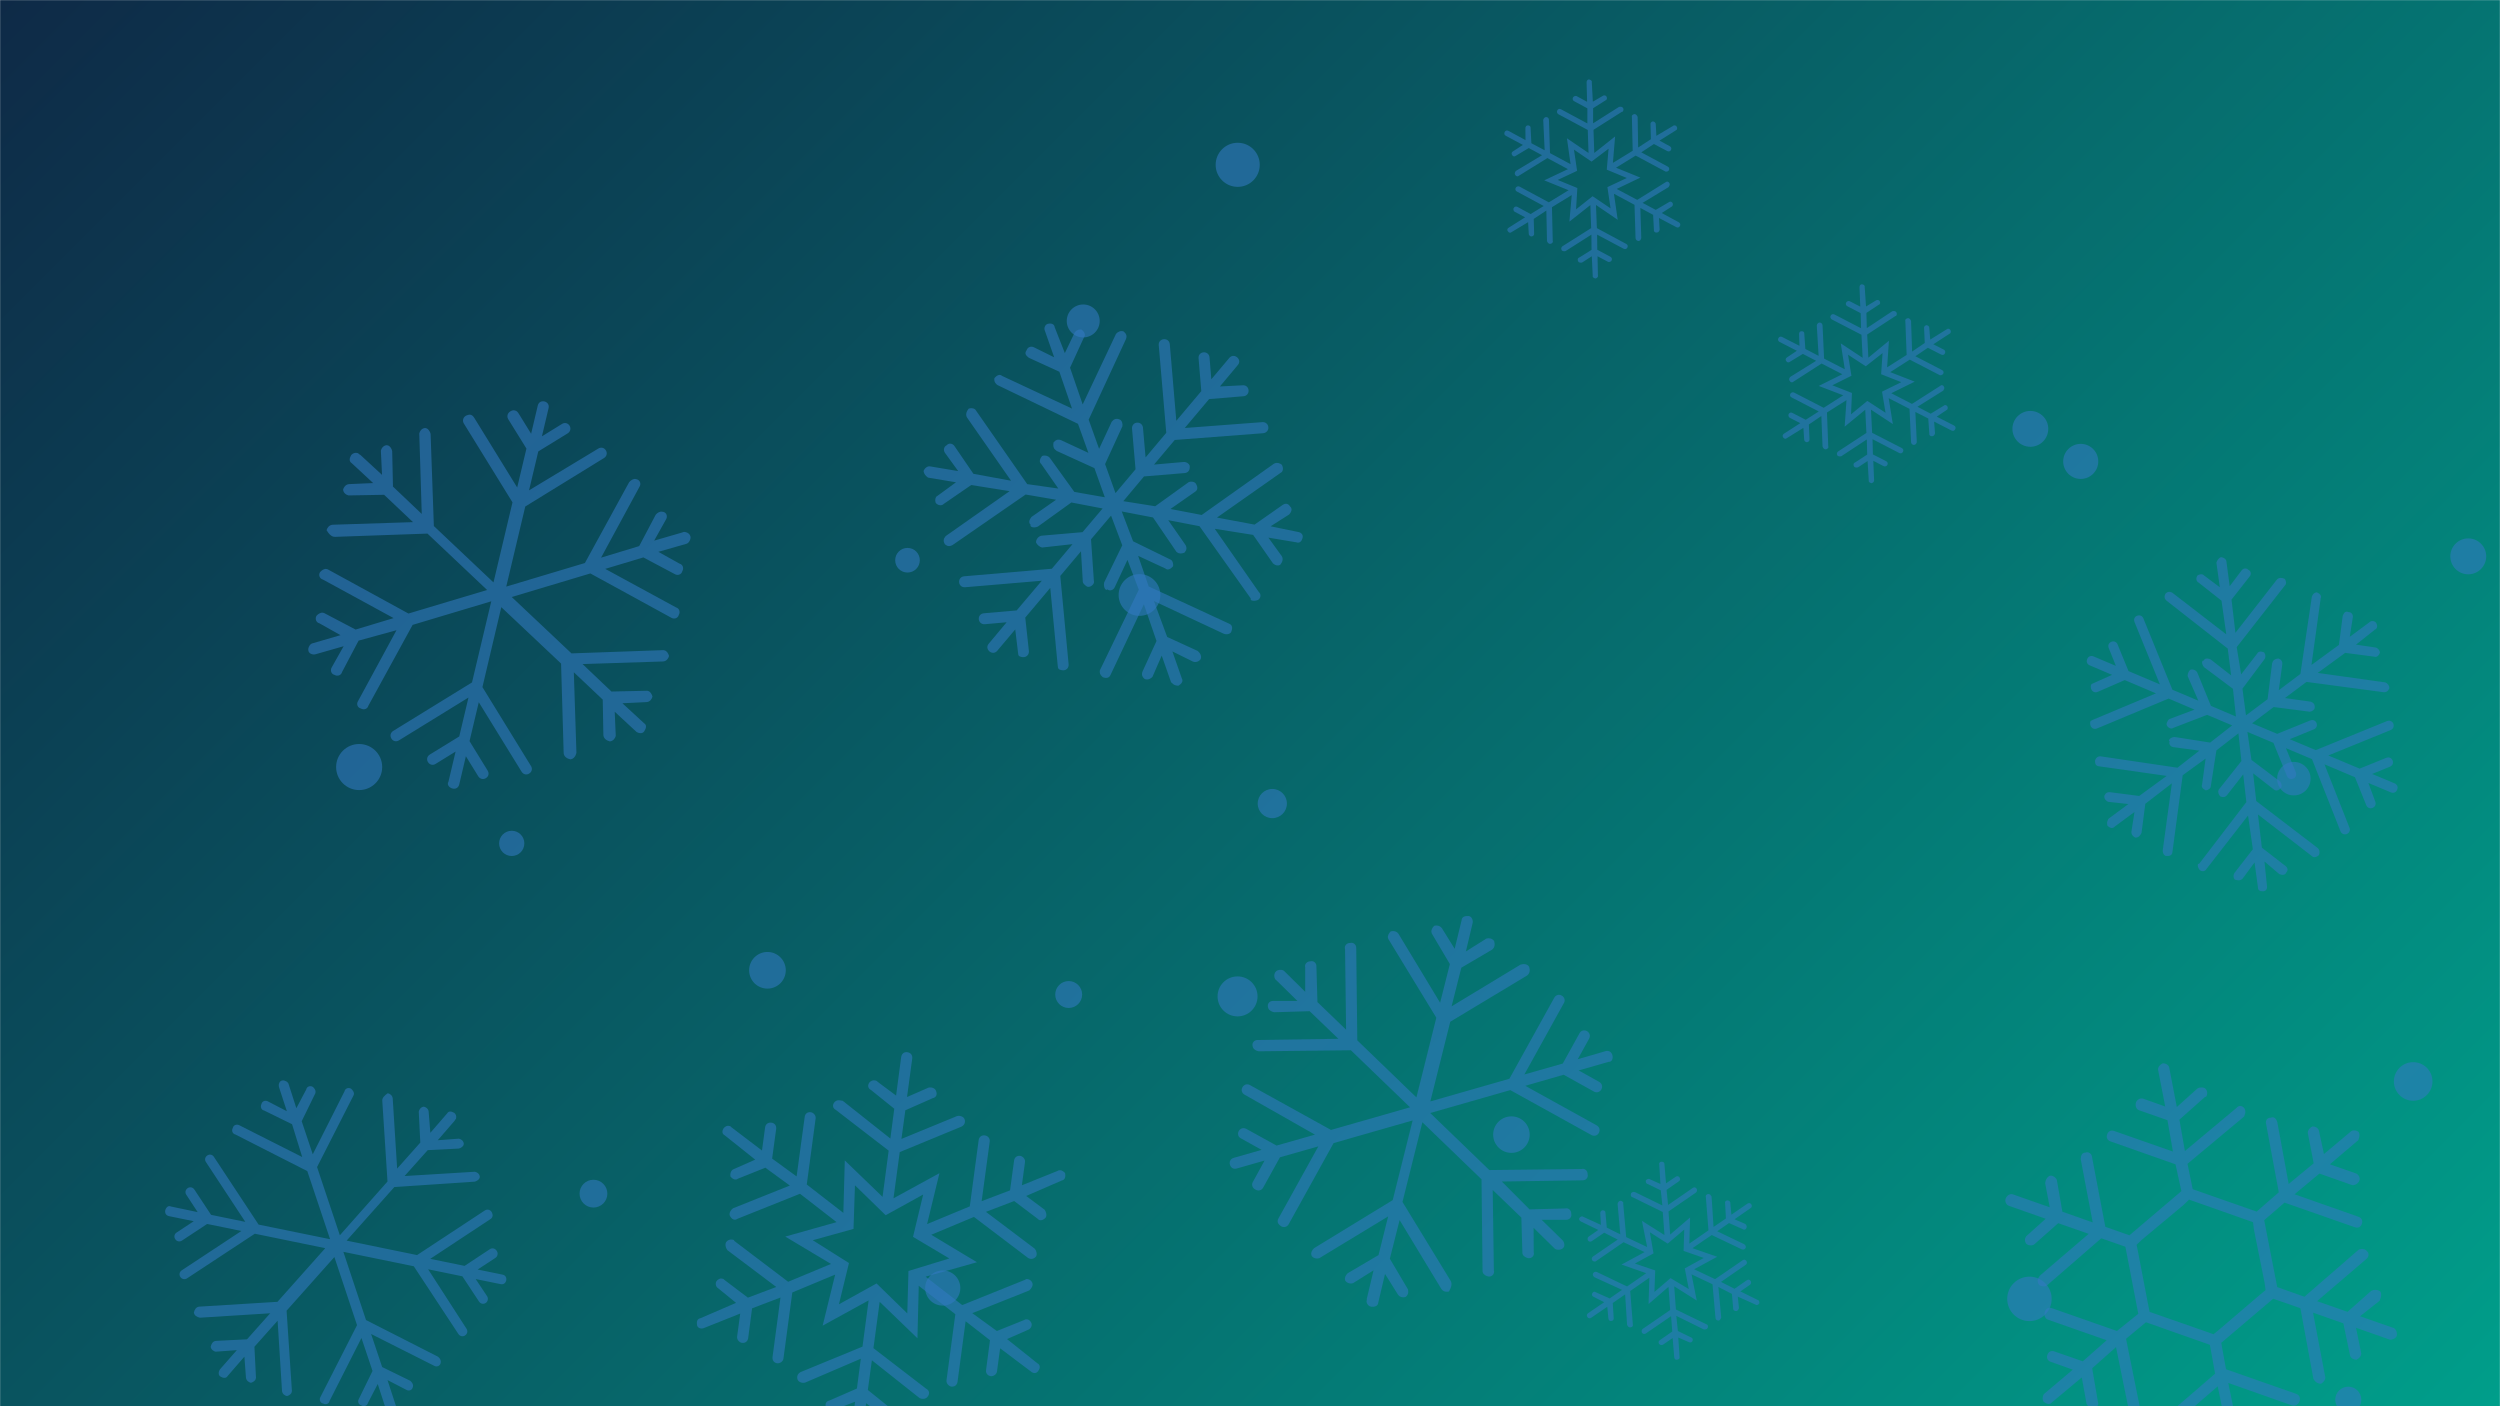 <svg xmlns="http://www.w3.org/2000/svg" version="1.1" xmlns:xlink="http://www.w3.org/1999/xlink" xmlns:svgjs="http://svgjs.com/svgjs" width="1920" height="1080" preserveAspectRatio="none" viewBox="0 0 1920 1080"><g mask="url(&quot;#SvgjsMask1242&quot;)" fill="none"><rect width="1920" height="1080" x="0" y="0" fill="url(#SvgjsLinearGradient1243)"></rect><circle r="14.07" cx="589.4" cy="745.18" filter="url(#SvgjsFilter1244)" fill="rgba(51, 121, 194, 0.58)"></circle><circle r="12.86" cx="1761.68" cy="598.01" filter="url(#SvgjsFilter1244)" fill="rgba(51, 121, 194, 0.58)"></circle><circle r="10" cx="1803.47" cy="1074.97" filter="url(#SvgjsFilter1244)" fill="rgba(51, 121, 194, 0.58)"></circle><circle r="17.69" cx="275.83" cy="589.09" filter="url(#SvgjsFilter1244)" fill="rgba(51, 121, 194, 0.58)"></circle><circle r="13.5" cx="724.03" cy="989.21" filter="url(#SvgjsFilter1244)" fill="rgba(51, 121, 194, 0.58)"></circle><circle r="16.935" cx="950.555" cy="126.575" filter="url(#SvgjsFilter1244)" fill="rgba(51, 121, 194, 0.58)"></circle><circle r="10.675" cx="455.775" cy="916.725" filter="url(#SvgjsFilter1244)" fill="rgba(51, 121, 194, 0.58)"></circle><circle r="17.075" cx="1558.605" cy="997.535" filter="url(#SvgjsFilter1244)" fill="rgba(51, 121, 194, 0.58)"></circle><circle r="11.215" cx="977.135" cy="617.135" filter="url(#SvgjsFilter1244)" fill="rgba(51, 121, 194, 0.58)"></circle><circle r="16.025" cx="875.125" cy="456.945" filter="url(#SvgjsFilter1244)" fill="rgba(51, 121, 194, 0.58)"></circle><circle r="15.355" cx="950.445" cy="765.235" filter="url(#SvgjsFilter1244)" fill="rgba(51, 121, 194, 0.58)"></circle><circle r="14.025" cx="1160.775" cy="871.385" filter="url(#SvgjsFilter1244)" fill="rgba(51, 121, 194, 0.58)"></circle><circle r="10.335" cx="820.755" cy="763.795" filter="url(#SvgjsFilter1244)" fill="rgba(51, 121, 194, 0.58)"></circle><circle r="13.765" cx="1559.305" cy="329.365" filter="url(#SvgjsFilter1244)" fill="rgba(51, 121, 194, 0.58)"></circle><circle r="9.46" cx="696.96" cy="430.26" filter="url(#SvgjsFilter1244)" fill="rgba(51, 121, 194, 0.58)"></circle><circle r="12.655" cx="831.915" cy="246.495" filter="url(#SvgjsFilter1244)" fill="rgba(51, 121, 194, 0.58)"></circle><circle r="13.785" cx="1895.625" cy="427.275" filter="url(#SvgjsFilter1244)" fill="rgba(51, 121, 194, 0.58)"></circle><circle r="9.69" cx="393.01" cy="647.72" filter="url(#SvgjsFilter1244)" fill="rgba(51, 121, 194, 0.58)"></circle><circle r="14.815" cx="1853.315" cy="830.545" filter="url(#SvgjsFilter1244)" fill="rgba(51, 121, 194, 0.58)"></circle><circle r="13.47" cx="1598" cy="354.36" filter="url(#SvgjsFilter1244)" fill="rgba(51, 121, 194, 0.58)"></circle><path d="M944 479L882.2 450.4 874.1 426.9 895 436.6C896.9 438.3 899.2 436.9 900.9 434.9 901.3 433 900.5 430.1 898.6 429.6L870.2 415.7 861.5 392.8 885.5 397.4 903.5 423.8C903.5 423.8 904.2 424.3 904.2 424.3 905.5 425.4 907.9 425.2 909.7 424.4 911.3 422.5 911.8 420.6 910.3 418.3L897.2 399.5 921.2 404.1 960.5 459.5C960.5 459.5 960.6 460.7 960.6 460.7 961.9 461.8 964.3 461.5 966.1 460.8 968.4 459.4 968.7 456.3 966.8 454.7L932.9 406.1 962.4 410.8 977.6 432.6C977.6 432.6 977.6 432.6 978.2 433.1 979.5 434.2 981.4 434.7 983.1 433.9 984.8 431.9 985.8 429.4 984.4 427.1L974.1 412.9 995.6 416.5C998.1 417.5 999.7 415.5 1000.2 413.7 1001.2 411.2 999.8 408.9 996.7 408.5L975.8 404.2 990.1 395.1C991.8 393.2 992.8 390.7 990.8 389 989.4 386.7 987.5 386.3 985.2 387.7L963.5 402.9 934.6 397.5 983.7 363C985.5 362.2 985.8 359.2 984.4 356.9 983.1 355.8 980.6 354.8 978.3 356.2L922.9 395.5 898.9 390.9 917.8 377.7C920.1 376.3 919.9 373.9 918.5 371.6 917.7 369.9 914.6 369.5 912.9 370.3L887.2 388.8 862.7 384.9 878.6 365.9 909.9 363.3C912.3 363.1 913.9 361.1 913.7 358.7 914.2 356.8 911.5 354.6 909.1 354.8L886.3 356.8 902.2 337.9 970.2 332.7C972.6 332.4 974.3 330.5 974.1 328.1 973.9 325.7 971.9 324 969.5 324.2L909.9 328.7 928.6 306.5 955.1 304.3C957.5 304.1 959.1 302.1 958.9 299.7 958.7 297.3 956.8 295.7 954.4 295.9L936.9 296.8 950.6 280.4C952.3 278.5 952.1 276.1 950.1 274.4 948.1 272.8 945.7 273 944.1 274.9L930.3 291.3 928.9 274.4C928.7 272 926.7 270.4 924.3 270.6S920.3 272.7 920.5 275.1L922.6 300.4 903.4 323.2 898.4 264.3C898.2 261.9 896.2 260.3 893.8 260.5 891.4 260.7 889.7 262.6 889.9 265L895.7 332.4 879.8 351.3 877.8 328.5C877.6 326.1 875.6 324.4 873.2 324.6 870.8 324.8 869.2 326.8 869.4 329.2L872.1 360.4 856.7 378.7 848.7 356.4 862 327.4C862.4 325.5 861.6 322.6 859.7 322.1 857.2 321.1 855.4 321.9 853.8 323.9L844.1 344.7 836.1 322.3 864.7 260.5C865.7 258 865 256.3 863 254.6 860.5 253.6 858.2 255.1 857.1 256.4L831.5 310.6 821.8 282.4 832.5 259.1C834.1 257.1 832.7 254.8 830.8 253.2 828.9 252.7 826 253.6 825 256.1L817.8 271.2 810 251.3C809.8 248.9 807.3 247.9 804.4 248.8 802.6 249.5 801.6 252 802.4 253.8L809.6 274.4 793.8 266.6C791.3 265.6 789 267 788.5 268.9 786.9 270.9 787.6 272.6 788.9 273.7 789.6 274.3 789.6 274.3 790.2 274.8L813.6 285.5 823.3 313.8 769.6 288.7C767.7 287 765.4 288.4 763.7 290.4 763.3 292.3 764 294 765.3 295.1 766 295.7 766 295.7 766 295.7L827.9 325.5 835.9 347.8 815 338.1C812.5 337.1 810.8 337.8 809.1 339.8 808.7 341.7 808.9 344.1 810.2 345.2 810.9 345.7 810.9 345.7 811.5 346.3L840.5 359.5 848.5 381.9 825.1 377.8 806.6 352.1C805.2 349.8 802.1 349.5 800.3 350.2 798.7 352.2 797.7 354.7 799.7 356.4L812.8 375.2 788.9 371.8 749.5 315.2C748.7 313.5 745.7 313.1 743.9 313.9 742.3 315.9 741.3 318.4 742.7 320.7L776.5 369.2 747.6 363.9 733.1 342.7C731.7 340.4 728.6 340 727 342 725.2 342.8 724.2 345.3 725.6 347.6L735.9 361.8 714.4 358.2C712.6 357.8 710.3 359.2 709.3 361.7 709.4 362.9 710.1 364.6 711.4 365.7 711.4 365.7 712.1 366.3 712.7 366.8L734.2 370.4 720 380.8C718.2 381.5 717.9 384.6 718.7 386.3 719.3 386.9 719.3 386.9 719.3 386.9 721.3 388.5 723.7 388.3 724.8 387L745.9 372.5 775.4 377.2 726.3 411.7C724.6 413.7 724.2 415.5 725.6 417.8 725.6 417.8 726.2 418.4 726.2 418.4 727.6 419.5 729.4 419.9 731.7 418.5L787.7 379.8 811.1 383.8 792.2 397C790.6 398.9 789.6 401.4 791.6 403.1 791 403.7 791.7 404.3 791.7 404.3 793 405.4 795.4 405.2 797.1 404.4L822.8 385.9 846.8 390.5 831.4 408.7 800.1 411.4C797.7 411.6 795.5 414.2 795.7 416.7 796.5 418.4 798.5 420.1 800.3 420.5L823.7 417.9 807.8 436.8 740.4 442.6C738 442.8 736.4 444.8 736.6 447.2 736.8 449.6 738.8 451.2 741.2 451L800.1 446 780.8 468.8 755.6 471C753.2 471.2 751.5 473.1 751.7 475.5S753.9 479.6 756.3 479.4L773.1 477.9 759.4 494.3C757.7 496.2 758 498.6 759.9 500.3 761.9 501.9 764.3 501.7 765.9 499.8L779.7 483.4 781.8 500.8C781.9 502 782 503.2 782.6 503.8 783.3 504.3 785.1 504.8 786.3 504.7 788.7 504.5 790.4 502.5 790.2 500.1L787.4 474.3 806.6 451.5 812.3 510.9C812.4 512.1 812.5 513.3 813.2 513.9 813.8 514.4 815.7 514.9 816.9 514.8 819.3 514.6 820.9 512.6 820.7 510.2L814.3 442.3 830.2 423.4 831.6 446.9C831.7 448.1 833.1 449.2 833.7 449.7 834.4 450.3 835 450.8 836.2 450.7 838.6 450.5 840.8 447.9 840.1 446.2L837.9 414.2 853.3 396 861.9 418.8 848 447.3C847.6 449.1 847.8 451.6 849.1 452.7 849.7 453.2 849.7 453.2 850.3 452.6 852.3 454.2 855.2 453.3 856.2 450.8L865.9 430 874.6 452.9 844.7 514.8C844.3 516.7 845 518.4 846.3 519.5 847 520.1 847 520.1 847 520.1 849.5 521.1 851.9 520.8 852.9 518.3L878.5 464.1 888.2 492.3 877.5 515.6C876.5 518.1 877.3 519.9 878.6 521 878.6 521 879.2 521.5 879.2 521.5 881.7 522.5 884 521.1 885.1 519.8L892.2 503.5 899.4 524C900.1 524.6 900.7 525.1 901.4 525.7 902 526.2 903.9 526.7 905.1 526.6 907.4 525.2 909 523.2 907.6 520.9L900.4 500.3 916.2 508.1C918.7 509.1 921 507.7 922.1 506.3 923.1 503.8 921.7 501.5 919.8 499.9L896.4 489.2 886.2 461.6 939.8 486.7C942.3 487.7 945.3 486.8 945.7 484.9 946.7 482.4 946.5 480 944 479Z" fill="rgba(51, 121, 194, 0.58)"></path><path d="M1805.3 869.1L1784.8 886.3 1781 868.7C1780.8 866.8 1778.7 865.1 1776 865.1 1773.8 866.1 1772.2 868.3 1772.4 870.2L1776.9 893.4 1757.7 909.3 1749 862C1748.3 859 1746.1 857.3 1744 858.4 1741.3 858.3 1739.6 860.5 1740.4 863.4L1750.1 915.7 1733.1 930.5 1684 913.3 1680 893.8 1723.5 857.5C1723.8 856.7 1724 855.9 1724.3 855.1 1724.6 854.3 1724.4 852.4 1723.8 851.3 1722 848.8 1719.3 848.8 1717.6 850.9L1678 884 1673.8 859.9 1693.5 842.4C1694.3 842.7 1694.6 841.9 1694.9 841.1 1695.4 839.5 1695.2 837.6 1693.9 836.2 1692.5 834.9 1689.8 834.8 1687.7 835.9L1671.8 850.2 1666 820.1C1665.8 818.3 1663.7 816.6 1661 816.6 1658.8 817.6 1657.1 819.7 1657.4 821.6L1662.9 849.8 1646 843.8C1643.6 843 1641.1 844.8 1640.5 846.5 1639.7 848.9 1640.4 851.9 1642.9 852.7L1664.6 860.3 1668.8 884.4 1623.7 868.6C1621.3 867.7 1619.1 868.8 1618.3 871.2 1617.4 873.6 1618.5 875.8 1620.9 876.6L1670.8 894.2 1675.3 914.8 1635.4 948.7 1616.9 942.2 1606.7 888.8C1606.7 886.1 1603.8 884.2 1601.6 885.2 1598.9 885.2 1598 887.6 1598 890.3L1607.2 938.8 1583.9 930.6 1579.7 906.5C1579.4 904.6 1576.5 902.6 1574.6 902.9S1570.8 906.1 1570.7 908.8L1574.2 927.2 1546 917.3C1543.6 916.4 1541.1 918.3 1540.3 920.7 1539.7 922.3 1540.5 925.3 1542.9 926.1L1571.1 936 1556.6 949C1555.2 950.3 1554.4 952.8 1556.2 955.2 1557.5 956.6 1561 956.9 1562.4 955.6L1580.7 939.4 1604.1 947.6 1566.6 979.7C1565 981.8 1564.1 984.2 1566 986.7 1567.3 988.1 1570.8 988.4 1572.2 987.1L1613.8 951 1632.3 957.5 1642.2 1009 1625.8 1022.2 1575.9 1004.7C1573.5 1003.8 1571.3 1004.9 1570.5 1007.3 1569.6 1009.7 1570.4 1012.7 1572.8 1013.5L1617.9 1029.3 1599.6 1045.5 1577.8 1037.9C1575.4 1037 1573.2 1038.1 1572.4 1040.5 1571.5 1042.9 1572.6 1045.1 1575 1045.9L1591.9 1051.9 1570 1070.4C1568.6 1071.7 1568.3 1075.2 1569.6 1076.6 1571.8 1078.3 1574.2 1079.1 1575.9 1077L1598.8 1057.9 1602.5 1078.2C1603.6 1080.4 1605.7 1082 1607.6 1081.8 1609.5 1081.6 1610.9 1080.2 1611.4 1078.6 1611.4 1078.6 1611.7 1077.8 1611.2 1076.7L1606.8 1050.8 1625.1 1034.6 1635.4 1085.2C1635.3 1087.9 1637.5 1089.6 1640.4 1088.8 1641.5 1088.3 1642.6 1087.8 1643.2 1086.2 1643.5 1085.3 1643.7 1084.5 1644 1083.7L1632.8 1028.2 1648.1 1015.5 1697.2 1032.8 1701.2 1055 1660.9 1089.7C1658.5 1091.5 1658.4 1094.2 1660.6 1095.9 1661.6 1098.1 1664.3 1098.1 1666.8 1096.2L1703.2 1064.7 1708.2 1089.1 1690.1 1104.4C1688.7 1105.8 1688.7 1108.5 1689.7 1110.6 1691.9 1112.3 1694.3 1113.1 1695.9 1111L1709.9 1099.6 1715.1 1125.9C1715.1 1128.6 1717.5 1129.4 1720.2 1129.5 1721.3 1129 1722.7 1127.6 1723.2 1126 1723.2 1126 1723.5 1125.2 1723.8 1124.4L1718.3 1096.3 1738.4 1103.3C1740 1103.9 1743 1103.1 1743.9 1100.7 1744.7 1098.3 1742.9 1095.8 1741.3 1095.3L1716.3 1086.5 1711.3 1062.1 1760.4 1079.4C1762.8 1080.2 1765.3 1078.4 1766.1 1076S1765.9 1071.4 1763.5 1070.5L1709.6 1051.6 1705.9 1031.3 1745.8 997.4 1766.7 1004.7 1776.7 1058.9C1777.7 1061 1779.8 1062.7 1782.5 1062.7 1783.6 1062.2 1785 1060.9 1785.6 1059.3 1785.8 1058.5 1786.1 1057.7 1785.6 1056.6L1776.4 1008.1 1799.7 1016.3 1804.8 1040.7C1805 1042.6 1807.1 1044.2 1809.8 1044.3 1812 1043.2 1813.7 1041.1 1813.4 1039.2L1809.4 1019.7 1835.2 1028.8C1836.8 1029.3 1840 1027.8 1840.6 1026.2 1841.5 1023.7 1839.9 1020.5 1838.3 1019.9L1812.5 1010.9 1827.5 999C1827.8 998.2 1828.1 997.3 1828.4 996.5 1829 994.9 1828.7 993 1828.2 992 1826.1 990.3 1823.4 990.3 1821.2 991.3L1802.9 1007.5 1779.5 999.3 1817 967.2C1819.4 965.4 1819.5 962.7 1818.2 961.3 1816.3 958.8 1813.6 958.8 1811.4 959.8L1769.8 995.9 1748.9 988.5 1738.9 937.1 1754.5 923.6 1808.5 942.5C1810.9 943.4 1813.1 942.3 1813.9 939.9 1814.8 937.5 1813.7 935.3 1811.3 934.5L1762.2 917.2 1781.3 901.3 1806.3 910.1C1807.9 910.7 1811.2 909.1 1812 906.7 1812.9 904.3 1811 901.8 1809.4 901.2L1789.3 894.2 1811.2 875.6C1811.4 874.8 1811.4 874.8 1811.7 874 1812.3 872.4 1812.1 870.5 1811.5 869.4 1809.4 867.8 1806.7 867.7 1805.3 869.1ZM1739.2 985.1L1740 990.8 1736.1 994 1703.9 1021.5 1700 1024.7 1695.2 1023 1655.7 1009.2 1650.9 1007.5 1649.9 1002.6 1641.9 960.9 1640.9 956 1645 952.1 1677.1 925.3 1681.2 921.3 1686 923 1725.4 936.9 1730.3 938.6 1731 944.2 1739.2 985.1Z" fill="rgba(51, 121, 194, 0.58)"></path><path d="M1114 983.5L1077.1 923.1 1092.4 861.9 1137.8 905.7 1138.6 976.5C1138.6 976.5 1138.8 977.3 1138.8 977.3 1139.3 978.9 1141.4 980.1 1143.3 980.4 1146 980.6 1148 978.2 1147.3 975.8L1146.4 913.9 1168.4 935.1 1169.2 962.4C1169.2 962.4 1169.4 963.2 1169.4 963.2 1169.9 964.8 1172 966 1173.9 966.3 1176.6 966.5 1178.6 964.1 1177.9 961.7L1177.8 943 1193.9 958.8C1195.2 960.2 1198.7 960.1 1200.1 958.8 1202.3 957.3 1201.4 954 1200.1 952.6L1184 936.8 1202.7 936.8C1205.4 936.9 1207.4 934.5 1206.7 932.1 1206.8 929.4 1204.4 927.4 1202 928.1L1174.7 928.8 1153.4 907.4 1215.3 906.5C1218 906.6 1220 904.3 1219.3 901.8 1219.4 899.1 1217.1 897.1 1214.6 897.8L1143.8 898.6 1098.4 854.8 1159.9 837.2 1222.2 871.7C1224.3 872.9 1226.8 872.2 1227.9 870.1 1229.1 867.9 1228.4 865.5 1226.3 864.3L1171.4 833.9 1200.9 825.4 1224.1 838.3C1226.2 839.5 1228.7 838.8 1229.9 836.6 1231 834.5 1230.3 832.1 1228.2 830.9L1212.4 822.1 1235.4 815.5C1238.1 815.7 1239 812.7 1238.3 810.3 1237.6 807.8 1235.5 806.6 1233 807.3L1211.7 813.5 1220.5 797.6C1221.6 795.5 1220.9 793.1 1218.8 791.9S1214.2 791.4 1213.1 793.5L1200.2 816.8 1170.7 825.2 1201.1 770.3C1202.3 768.2 1201.5 765.8 1199.4 764.6 1197.3 763.4 1194.9 764.1 1193.7 766.2L1159.2 828.5 1098.5 845.9 1113.8 784.7 1172.8 749.2C1175 747.6 1175.2 744.9 1174.4 742.5 1172.9 740.2 1170.2 740.1 1167.8 740.8L1114.8 772.9 1122.3 743.2 1145.8 729.4C1148.1 727.8 1148.2 725.1 1147.5 722.7 1145.9 720.5 1143.2 720.3 1141.6 720.8L1125.8 730.7 1131 708.8C1131.4 706.9 1130.4 703.6 1127.7 703.5 1125.1 703.4 1122.6 704.1 1122.5 706.8L1117.2 728.7 1107.4 712.9C1105.8 710.7 1103.1 710.5 1101.5 711 1100.1 712.3 1098.9 714.4 1099.4 716.1 1099.4 716.1 1099.6 716.9 1099.6 716.9L1113.5 740.4 1106 770.1 1074 717.1C1072.4 714.9 1069.7 714.8 1068.1 715.3 1066.7 716.6 1065.5 718.7 1066 720.3 1066 720.3 1066.2 721.1 1066.2 721.1L1103.1 781.6 1087.8 842.8 1042.4 799 1041.6 728.2C1041.7 725.5 1039.4 723.5 1036.9 724.2 1034.2 724.1 1032.2 726.5 1033 728.9L1033.8 790.8 1011.8 769.6 1011 742.3C1011.2 739.6 1008.8 737.6 1006.4 738.3 1003.7 738.2 1001.7 740.6 1002.4 743L1002.4 761.7 986.3 745.8C985 744.4 981.5 744.6 980.1 745.9 978.7 747.1 978.4 749 978.8 750.7 979.1 751.5 979.3 752.3 980.3 752.9L996.4 768.7 977.8 768.7C975.1 768.6 973.1 770.9 973.8 773.4 973.8 773.4 974 774.2 974 774.2 974.5 775.9 976.6 777 978.5 777.4L1005.8 776.6 1027.9 797.8 966 798.7C963.3 798.6 961.3 801 962 803.4 962 803.4 962.2 804.2 962.2 804.2 962.7 805.9 964.8 807.1 966.7 807.4L1037.5 806.6 1082.9 850.4 1022.2 867.8 959.9 833.3C957.8 832.1 955.4 832.9 954.2 835 953 837.1 953.7 839.5 955.8 840.7L1009.9 871.4 980.4 879.8 957.2 867C955 865.8 952.6 866.5 951.4 868.6S950.9 873.2 953.1 874.3L968.9 883.1 947.6 889.2C945.1 889.9 943.9 892.1 944.6 894.5 945.3 897 947.5 898.1 949.9 897.4L971.2 891.3 962.5 907.2C961.9 908.2 961.3 909.3 961.8 910.9S963.3 913.1 964.4 913.7C966.5 914.9 968.9 914.2 970.1 912.1L983 888.8 1012.5 880.4 982.1 935.3C981.5 936.3 980.9 937.4 981.4 939 981.6 939.8 982.9 941.2 984 941.8 986.1 943 988.5 942.3 989.7 940.2L1024.2 877.9 1084.9 860.5 1069.6 921.7 1009.2 958.6C1007.8 959.9 1006.6 962 1007.1 963.6 1007.1 963.6 1007.3 964.4 1007.3 964.4 1008.8 966.7 1011.5 966.8 1013.2 966.3L1066.1 934.2 1058.7 963.9 1035.1 977.8C1033.7 979 1032.5 981.2 1033 982.8 1033 982.8 1033.2 983.6 1033.2 983.6 1034.8 985.8 1037.5 986 1039.1 985.5L1054.9 975.6 1049.7 997.5C1049.9 998.4 1049.3 999.4 1049.6 1000.2 1050 1001.9 1051.3 1003.3 1053.2 1003.6 1055.9 1003.8 1058.3 1003 1058.5 1000.4L1063.7 978.4 1073.6 994.2C1075.1 996.5 1077.8 996.6 1079.4 996.1 1081.7 994.6 1081.8 991.9 1081.3 990.2L1067.4 966.7 1074.9 937 1107 990C1108.5 992.2 1111.2 992.3 1112.8 991.9 1114.6 988.7 1115.5 985.8 1114 983.5Z" fill="rgba(51, 121, 194, 0.58)"></path><path d="M1668.4 654.5L1676.3 595.4 1693.9 582.6 1691.2 602.5C1690.3 604.5 1692.1 606.1 1694.1 607 1695.8 606.9 1698 605.4 1697.9 603.7L1702.2 576.3 1719.1 563.2 1721.4 584.5 1704.1 606.3C1704.1 606.3 1703.8 607 1703.8 607 1703.2 608.4 1704 610.3 1705.1 611.6 1707.2 612.5 1708.9 612.4 1710.4 610.6L1722.8 594.7 1725.2 616 1689.1 663.2C1689.1 663.2 1688.1 663.6 1688.1 663.6 1687.5 665 1688.3 666.9 1689.4 668.2 1691.1 669.7 1693.8 669.2 1694.7 667.2L1726.5 626.3 1730.2 652.2 1716 670.5C1716 670.5 1716 670.5 1715.7 671.2 1715.1 672.5 1715.2 674.2 1716.3 675.5 1718.3 676.3 1720.7 676.5 1722.3 674.8L1731.5 662.4 1734.1 681.4C1733.9 683.7 1735.9 684.6 1737.6 684.5 1740 684.7 1741.5 682.9 1741 680.2L1739.1 661.6 1750.5 671.3C1752.5 672.1 1754.9 672.3 1755.8 670.2 1757.3 668.5 1757.2 666.8 1755.4 665.2L1737.1 651 1734.1 625.5 1775.7 657.6C1776.8 658.9 1779.4 658.3 1781 656.6 1781.6 655.2 1781.7 652.8 1780 651.3L1732.8 615.2 1730.4 593.9 1746.3 606.3C1748.1 607.8 1750 607 1751.6 605.3 1752.8 604.2 1752.3 601.5 1751.2 600.3L1729.1 583.6 1726 562.1 1746 570.5 1756.3 595.9C1757.1 597.9 1759.2 598.8 1761.1 598 1762.8 597.8 1764 595.1 1763.2 593.1L1755.6 574.6 1775.6 583 1797.5 638.4C1798.3 640.4 1800.4 641.3 1802.4 640.5 1804.3 639.7 1805.2 637.6 1804.4 635.7L1785.2 587 1808.6 596.9 1817.3 618.4C1818.1 620.4 1820.2 621.2 1822.1 620.5 1824.1 619.7 1825 617.6 1824.2 615.6L1818.9 601.3 1836.1 608.5C1838.2 609.4 1840.1 608.6 1841 606.5 1841.9 604.5 1841.1 602.5 1839 601.6L1821.8 594.4 1835.5 588.8C1837.5 588 1838.3 585.9 1837.5 584S1834.7 581.2 1832.7 582L1812.2 590.3 1788.1 580.2 1836 560.7C1838 559.9 1838.8 557.8 1838.1 555.8 1837.3 553.9 1835.2 553 1833.2 553.8L1778.5 576.1 1758.5 567.7 1777.1 560.1C1779 559.3 1779.9 557.3 1779.1 555.3 1778.3 553.3 1776.3 552.5 1774.3 553.3L1748.9 563.6 1729.6 555.5 1746.2 543 1773.9 546.6C1775.5 546.5 1777.8 545 1777.7 543.3 1777.9 541 1776.8 539.7 1774.7 538.9L1754.8 536.1 1771.4 523.7 1830.5 531.6C1832.8 531.8 1834.1 530.7 1835 528.6 1835.1 526.3 1833.4 524.7 1832 524.1L1780 516.8 1801.1 501.4 1823.3 504.3C1825.4 505.1 1827 503.4 1827.8 501.3 1827.7 499.6 1826.2 497.4 1823.9 497.2L1809.4 495.1 1824 483.5C1826 482.7 1826.1 480.3 1824.7 478.1 1823.6 476.8 1821.2 476.6 1820 477.7L1804.6 489.1 1807 473.9C1807.2 471.5 1805.4 470 1803.7 470.1 1801.7 469.2 1800.4 470.3 1799.8 471.7 1799.5 472.3 1799.5 472.3 1799.2 473L1796.3 495.3 1775.2 510.7 1782.3 459.4C1783.2 457.3 1781.4 455.8 1779.3 454.9 1777.7 455 1776.4 456.1 1775.8 457.5 1775.5 458.2 1775.5 458.2 1775.5 458.2L1766.7 517.6 1750.1 530.1 1752.8 510.2C1753 507.8 1751.9 506.5 1749.8 505.7 1748.2 505.8 1746.2 506.6 1745.6 507.9 1745.3 508.6 1745.3 508.6 1745 509.3L1741.5 537 1724.9 549.4 1722.2 528.9 1738.8 506.7C1740.4 504.9 1739.9 502.3 1738.8 501 1736.7 500.2 1734.4 500 1733.5 502L1721.2 517.9 1717.8 497 1754.9 449.5C1756.2 448.4 1755.7 445.7 1754.6 444.5 1752.5 443.6 1750.1 443.4 1748.6 445.2L1716.8 486 1713.8 460.5 1727.7 442.8C1729.3 441.1 1728.7 438.4 1726.7 437.6 1725.6 436.3 1723.2 436.1 1721.7 437.9L1712.4 450.2 1709.9 431.3C1709.8 429.6 1708 428.1 1705.6 427.9 1704.7 428.3 1703.4 429.4 1702.8 430.7 1702.8 430.7 1702.5 431.4 1702.2 432.1L1704.8 451 1692.5 441.8C1691.4 440.5 1688.8 441 1687.5 442.1 1687.2 442.8 1687.2 442.8 1687.2 442.8 1686.3 444.8 1687.1 446.8 1688.5 447.4L1706.1 461.3 1709.8 487.2 1668.2 455.1C1666.2 454.2 1664.5 454.3 1663 456.1 1663 456.1 1662.7 456.8 1662.7 456.8 1662.1 458.1 1662.2 459.8 1664 461.4L1710.9 498.1 1713.5 518.7 1697.7 506.4C1695.6 505.5 1693.2 505.3 1692.4 507.4 1691.7 507.1 1691.4 507.8 1691.4 507.8 1690.8 509.1 1691.6 511.1 1692.7 512.4L1714.9 529 1717.2 550.3 1698 542.1 1687.6 516.7C1686.8 514.8 1684.1 513.6 1682.1 514.4 1680.9 515.5 1680 517.5 1680.1 519.2L1688.3 538.1 1668.4 529.7 1646.1 474.9C1645.3 472.9 1643.2 472.1 1641.3 472.9 1639.3 473.6 1638.5 475.7 1639.3 477.7L1658.8 525.6 1634.7 515.4 1626.3 494.9C1625.5 492.9 1623.5 492.1 1621.5 492.9S1618.7 495.7 1619.5 497.7L1625 511.4 1607.8 504.1C1605.8 503.3 1603.8 504.1 1603 506.1 1602.1 508.2 1602.9 510.1 1604.9 511L1622.1 518.3 1608.2 524.5C1607.2 524.9 1606.2 525.3 1605.9 526 1605.6 526.7 1605.7 528.4 1606.1 529.3 1606.9 531.3 1609 532.2 1610.9 531.4L1631.8 522.3 1655.8 532.5 1607.6 552.7C1606.7 553.1 1605.7 553.5 1605.4 554.1 1605.1 554.8 1605.2 556.5 1605.6 557.5 1606.4 559.4 1608.5 560.3 1610.4 559.5L1665.5 536.5 1685.4 545 1666.2 552.2C1665.2 552.6 1664.6 554 1664.3 554.7 1664 555.4 1663.7 556.1 1664.1 557 1664.9 559 1667.7 560.2 1668.9 559.1L1695.1 549 1714.3 557.1 1697.4 570.3 1670.1 566C1668.4 566.1 1666.4 566.9 1665.9 568.3 1665.6 569 1665.6 569 1666.3 569.3 1665.4 571.3 1666.9 573.6 1669.2 573.8L1689.1 576.5 1672.3 589.6 1612.8 580.8C1611.1 580.9 1609.9 582 1609.3 583.3 1609 584 1609 584 1609 584 1608.8 586.4 1609.6 588.3 1612 588.5L1664 595.9 1642.9 611.3 1620.6 608.4C1618.2 608.2 1617 609.3 1616.4 610.7 1616.4 610.7 1616.1 611.3 1616.1 611.3 1615.9 613.7 1617.7 615.3 1619.1 615.8L1634.6 617.5 1619.2 628.9C1619 629.6 1618.7 630.2 1618.4 630.9 1618.1 631.6 1618.2 633.3 1618.6 634.3 1620.4 635.8 1622.4 636.7 1624 634.9L1639.3 623.6 1636.9 638.8C1636.8 641.1 1638.5 642.7 1639.9 643.3 1642.3 643.4 1643.8 641.7 1644.7 639.6L1647.6 617.3 1668 601.6 1661 652.9C1660.8 655.3 1662.3 657.5 1663.9 657.4 1666.3 657.6 1668.2 656.8 1668.4 654.5Z" fill="rgba(51, 121, 194, 0.58)"></path><path d="M556.7 872L580 890.6 563.5 897.9C561.7 898.5 560.5 900.9 561 903.6 562.5 905.5 564.9 906.7 566.8 905.2L587.8 896.8 606.6 910.5 562.9 928C561 929.4 559.8 931.8 560.5 933.6 561.8 936.4 564.2 937.6 566.2 936.1L614.4 916.8 642.5 938.6 603.1 949.7 638.2 970.7 605.3 984.4 563.9 953C564 952.2 563.2 952.1 562.3 952 560.6 951.7 558.8 952.4 557.7 953.9 556.7 955.5 557.2 958.2 558.6 960.1L596.2 988.4 574.4 996.6 556.4 983C555.7 982.1 554.9 982 554 981.9 553.2 981.7 551.4 982.4 550.3 983.9 549.2 985.5 549.7 988.2 551.3 989.2L565.3 1000.6 537.9 1012.4C535.2 1012.9 534.9 1015.5 535.4 1018.1 536 1019.9 538.4 1021.1 541.2 1019.7L568.5 1008.8 566.1 1026.5C565.8 1029.1 568.1 1031.1 569.8 1031.3 572.3 1031.7 574.2 1030.2 574.6 1027.7L577.6 1004.8 599.4 996.5 593.3 1042.2C593 1044.7 594.4 1046.7 597 1047 598.6 1047.2 601.4 1045.9 601.7 1043.3L608.5 992.6 641.4 978.9 631.8 1018.1 667.1 998.7 662.4 1034.2 615 1053.7C612.2 1055.1 611.9 1057.6 612.5 1059.4 613.1 1061.2 615.6 1062.4 618.2 1061.9L661.1 1043.5 658.1 1066.4 637 1075.6C634.4 1076.1 633.2 1078.5 634.6 1081.3 635.2 1083.1 637.6 1084.3 640.4 1082.9L656.7 1076.5 652.8 1106.1C652.4 1108.7 653.9 1110.6 656.4 1110.9S660.9 1109.8 661.2 1107.3L665.2 1077.7 679.3 1088.1C681.6 1090.2 684.2 1089.7 685.3 1088.1 687.3 1085.8 686.8 1083.1 684.4 1081.9L666.5 1067.5 669.6 1044.7 706.2 1073.7C708.6 1074.9 711.2 1074.3 712.3 1072.8 714.3 1070.5 713.8 1067.8 711.4 1066.6L670.8 1035.4 675.6 999.8 704.6 1027.8 705.6 987.5 733.7 1009.3 726.9 1060.1C726.6 1062.6 728.9 1064.7 730.6 1064.9 733.1 1065.2 735 1063.8 735.4 1061.2L741.6 1014.7 760.3 1029.3 757.3 1052.1C756.9 1054.6 758.4 1056.5 760.9 1056.9 762.6 1057.1 765.4 1055.8 765.7 1053.2L768.1 1035.5 791.6 1053.2C793.9 1055.3 796.5 1054.8 797.7 1052.3 798.8 1050.8 799.1 1048.2 796.7 1047L773.4 1028.4 789.8 1021.2C791.6 1020.5 792.8 1018.1 792.2 1016.3 791.6 1014.5 790 1013.4 789.1 1013.3 788.3 1013.2 787.5 1013.1 786.5 1013.8L765.6 1022.2 746.7 1008.5 790.4 991.1C792.3 989.6 793.5 987.2 792.9 985.4 792.3 983.6 790.7 982.5 789 982.3 788.1 982.2 788.1 982.2 787.2 982.9L739 1002.3 710.9 980.5 750.3 969.4 715.2 948.3 748 934.6 789.4 966C791 967.1 793.6 967.4 795.6 965.1 796.7 963.5 796.2 960.9 794.7 959L757.2 930.7 778.9 922.4 796.9 936C798.4 937.9 801 937.4 803.1 935.1 804.1 933.5 803.6 930.9 802.2 929L788.1 918.5 815.5 906.6C818.1 906.1 818.5 903.6 818 900.9 817.2 900 815.6 898.9 814.8 898.8 814 898.7 813.1 898.6 812.1 899.3L784.8 910.3 787.2 892.5C787.6 890 785.3 888 783.6 887.7L783.6 887.7C781 887.4 779.1 888.9 778.8 891.4L775.7 914.2 753.9 922.5 760.1 876.8C760.4 874.3 758.9 872.4 756.4 872S751.9 873.2 751.6 875.7L744.8 926.5 712 940.1 721.5 901 686.2 920.3 691 884.8 738.3 865.3C741.1 864 741.5 861.4 740.8 859.6 740.2 857.8 737.8 856.6 735.1 857.1L692.3 874.7 695.3 852.7 716.3 843.4C719 842.9 720.1 840.5 718.8 837.7 718.2 835.9 715.7 834.7 713.1 835.3L696.6 842.5 700.6 812.9C700.9 810.4 699.5 808.5 696.9 808.1S692.5 809.3 692.1 811.8L688.2 841.4 674.1 830.9C673.3 829.9 672.5 829.8 671.7 829.7 670 829.5 669 830.2 668 831 666 833.3 666.5 835.9 668.9 837.1L686.8 851.5 683.8 874.4 647.2 845.4C646.3 845.3 645.5 845.2 644.6 845 642.9 844.8 642 845.5 641 846.3 639 848.6 639.5 851.2 641.9 852.4L682.5 883.7 677.8 919.2 648.8 891.2 647.7 931.5 619.6 909.7 626.4 859C626.8 856.4 624.4 854.4 622.8 854.2 620.2 853.8 618.3 855.3 618 857.8L611.8 903.5 593 889.8 596.1 867C596.4 864.4 594.9 862.5 592.4 862.2S588 863.3 587.6 865.8L585.2 883.6 561.8 865.8C561.1 864.8 560.2 864.7 559.4 864.6 558.5 864.5 556.7 865.1 555.6 866.7 554.6 868.3 554.2 870.8 556.7 872ZM656.6 910.3L680.2 933.3 709 917.4 701.2 949.9 729.1 966.5 697.7 976.1 696.8 1008.7 673.2 985.7 644.3 1001.7 652 970 624.2 952.5 655.5 943.8 656.6 910.3Z" fill="rgba(51, 121, 194, 0.58)"></path><path d="M257.5 412.3L328.3 409.8 374.1 453.1 313.7 471.2 251.6 437.2C251.6 437.2 250.8 437 250.8 437 249.1 436.6 247.1 437.9 245.8 439.4 244.4 441.6 245.5 444.5 248 445.1L302.3 474.7 273.1 483.5 248.9 470.8C248.9 470.8 248.1 470.6 248.1 470.6 246.4 470.2 244.3 471.5 243.1 472.9 241.7 475.2 242.8 478.1 245.3 478.7L261.5 487.8 239.9 494.1C238 494.5 236.4 497.6 236.8 499.5 237.1 502.2 240.4 503 242.2 502.5L263.9 496.3 254.8 512.5C253.4 514.8 254.4 517.7 256.9 518.3 259.2 519.7 262.1 518.6 262.7 516.1L275.4 492 304.5 484 275 538.4C273.5 540.7 274.6 543.5 277.1 544.1 279.4 545.5 282.3 544.5 282.9 542L316.9 479.9 377.3 461.8 362.5 524.1 301.9 561.4C299.9 562.7 299.3 565.2 300.6 567.2 301.8 569.3 304.3 569.9 306.4 568.6L359.8 535.7 352.7 565.6 330.1 579.5C328 580.8 327.4 583.3 328.7 585.3 330 587.4 332.5 588 334.5 586.7L349.9 577.2 344.4 600.4C343 602.7 345.1 605 347.6 605.6 350.1 606.2 352.1 604.9 352.7 602.4L357.8 580.8 367.3 596.2C368.6 598.3 371.1 598.9 373.2 597.6S375.8 593.9 374.5 591.8L360.6 569.2 367.7 539.3 400.6 592.7C401.9 594.8 404.4 595.4 406.4 594.1 408.5 592.8 409.1 590.4 407.8 588.3L370.5 527.7 385 466.3 430.9 509.6 432.9 578.5C433.2 581.2 435.5 582.6 438 583.2 440.7 582.9 442.1 580.6 442.7 578.2L440.7 516.3 462.9 537.3 463.4 564.7C463.7 567.3 465.9 568.8 468.4 569.4 471.1 569.1 472.5 566.8 472.9 565.2L472.1 546.6 488.6 561.9C490.1 563.1 493.4 563.9 494.8 561.6 496.3 559.3 496.9 556.8 494.6 555.4L478 540.1 496.6 539.2C499.3 539 500.7 536.7 501.1 535 500.7 533.2 499.4 531.1 497.8 530.7 497.8 530.7 497 530.5 497 530.5L469.6 531.1 447.4 510 509.3 508C512 507.8 513.4 505.5 513.8 503.8 513.4 502 512.1 499.9 510.4 499.5 510.4 499.5 509.6 499.3 509.6 499.3L438.9 501.8 393 458.5 453.4 440.4 515.5 474.4C517.8 475.8 520.7 474.8 521.3 472.3 522.7 470 521.6 467.1 519.2 466.5L464.8 436.9 494.1 428.1 518.2 440.9C520.5 442.3 523.4 441.2 524 438.7 525.4 436.4 524.4 433.5 521.9 432.9L505.6 423.8 527.3 417.6C529.1 417.1 530.7 414 530.3 412.1 529.9 410.3 528.4 409.1 526.7 408.7 525.9 408.5 525.1 408.3 524.1 408.9L502.4 415.2 511.5 398.9C512.9 396.6 511.9 393.7 509.4 393.1 509.4 393.1 508.5 393 508.5 393 506.9 392.6 504.8 393.8 503.6 395.3L490.9 419.4 461.6 428.3 491.1 373.9C492.6 371.6 491.5 368.7 489 368.1 489 368.1 488.2 367.9 488.2 367.9 486.5 367.5 484.5 368.8 483.2 370.3L449.2 432.4 388.8 450.5 403.4 389 464 351.7C466 350.4 466.6 347.9 465.3 345.9 464.1 343.8 461.6 343.2 459.5 344.5L406.3 376.6 413.4 346.7 436 332.8C438.1 331.5 438.7 329 437.4 326.9S433.6 324.3 431.6 325.6L416.2 335.1 421.3 313.5C421.9 311 420.6 308.9 418.1 308.3 415.6 307.8 413.6 309 413 311.5L407.9 333.1 398.4 317.7C397.7 316.7 397.1 315.6 395.4 315.2S392.7 315.5 391.7 316.1C389.7 317.4 389.1 319.9 390.3 321.9L404.3 344.5 397.2 374.4 364.3 321C363.6 320 363 318.9 361.3 318.5 360.5 318.3 358.6 318.8 357.6 319.4 355.6 320.7 355 323.2 356.2 325.2L393.6 385.8 379 447.3 333.2 404 330.7 333.2C330.2 331.3 329 329.3 327.3 328.9 327.3 328.9 326.5 328.7 326.5 328.7 323.8 328.9 322.4 331.2 322 332.9L323.9 394.7 301.8 373.7 301.2 346.4C300.8 344.5 299.5 342.5 297.9 342.1 297.9 342.1 297 341.9 297 341.9 294.3 342.1 292.9 344.4 292.5 346.1L293.4 364.7 276.8 349.4C276 349.2 275.4 348.1 274.5 347.9 272.9 347.5 271 348 269.8 349.4 268.4 351.7 267.8 354.2 270.1 355.7L286.6 371 268 371.8C265.3 372.1 263.9 374.4 263.5 376 263.7 378.7 266 380.1 267.7 380.5L295 380 317.2 401 255.3 403C252.6 403.3 251.2 405.6 250.8 407.2 252.7 410.3 254.8 412.5 257.5 412.3Z" fill="rgba(51, 121, 194, 0.58)"></path><path d="M1495.1 252.9L1482.4 260.8 1481.7 251.8C1481.8 250.8 1480.8 249.9 1479.5 249.7 1478.3 250 1477.4 251 1477.7 252.1L1478.2 263.4 1468.5 270 1467.7 246.5C1467.3 245.3 1466.4 244.4 1465.4 244.3 1463.9 244.5 1462.9 245.5 1463.3 246.6L1464.3 272.6 1449.3 282.1 1450.7 261.7 1434.9 274.7 1434 256.9 1455.7 242.7C1456.1 242.9 1456.3 242.5 1456.5 242.1 1456.9 241.4 1456.9 240.4 1456.3 239.7 1455.8 238.9 1454.4 238.7 1453.3 239L1433.7 252 1433.4 240.3 1442.8 234.1C1443.4 234 1443.6 233.6 1443.8 233.2 1444 232.8 1444 231.9 1443.5 231.1 1442.9 230.3 1441.6 230.1 1440.8 230.7L1433.1 235.4 1432.1 220.5C1432.3 219.1 1431.2 218.5 1429.9 218.3 1428.9 218.3 1428 219.3 1428.1 220.8L1428.7 235.5 1420.7 231.4C1419.6 230.8 1418.3 231.5 1417.9 232.3 1417.3 233.4 1417.6 234.6 1418.8 235.2L1429 240.5 1429.3 252.1 1408.8 241.5C1407.6 241 1406.5 241.3 1405.9 242.5 1405.5 243.2 1405.7 244.7 1406.8 245.3L1429.6 257.1 1430.5 274.8 1413.7 263.7 1416.8 283.6 1400.9 275.4 1399.7 249.8C1399.5 248.3 1398.4 247.7 1397.4 247.7 1396.5 247.7 1395.5 248.6 1395.3 250L1396.7 273.3 1386.5 268 1385.7 256.5C1385.9 255.2 1385 254.2 1383.4 254.4 1382.5 254.4 1381.5 255.3 1381.7 256.9L1382 265.6 1368.7 258.8C1367.5 258.2 1366.4 258.6 1365.8 259.7S1365.6 262 1366.7 262.6L1380 269.4 1372.7 274.3C1371.3 275 1371.1 276.4 1371.7 277.1 1372.4 278.5 1373.8 278.7 1374.7 277.8L1384.6 271.8 1394.8 277.1 1375 289.4C1374 290.3 1373.8 291.7 1374.4 292.4 1375.1 293.8 1376.5 294 1377.4 293.1L1399 279.2 1414.9 287.4 1396.8 296.4 1415.6 303.6 1400.6 313.2 1377.9 301.5C1376.7 300.9 1375.4 301.6 1375 302.4 1374.4 303.5 1374.8 304.7 1375.9 305.2L1396.8 316 1386.8 322.4 1376.5 317.1C1375.4 316.5 1374.3 316.9 1373.7 318 1373.3 318.8 1373.5 320.3 1374.6 320.9L1382.6 325 1370.2 333C1368.9 333.8 1368.7 335.1 1369.6 336.1 1370.2 336.9 1371.3 337.4 1372.3 336.5L1385 328.6 1385.6 337.6C1385.6 338.6 1386.6 339.5 1387.5 339.6 1388.5 339.6 1389.2 339 1389.4 338.6 1389.6 338.2 1389.8 337.9 1389.7 337.3L1389.2 326 1398.8 319.5 1399.7 342.9C1400.1 344.1 1401 345.1 1402 345.1 1402.9 345.1 1403.7 344.5 1404.1 343.8 1404.3 343.4 1404.3 343.4 1404.1 342.8L1403.1 316.8 1418.1 307.3 1416.7 327.7 1432.5 314.7 1433.4 332.5 1411.7 346.7C1410.9 347.3 1410.3 348.4 1411.1 349.8 1411.6 350.5 1413 350.7 1414.1 350.4L1433.7 337.5 1434 349.1 1424.5 355.3C1423.4 355.6 1423.2 357 1423.9 358.3 1424.5 359.1 1425.8 359.3 1427 358.9L1434.3 354.1 1435.2 369C1435 370.3 1436.2 370.9 1437.5 371.1 1438.1 370.9 1438.9 370.3 1439 370 1439.2 369.6 1439.4 369.2 1439.3 368.6L1438.7 353.9 1446.6 358C1447.8 358.6 1449.1 357.9 1449.5 357.1L1449.5 357.1C1450.1 356 1449.7 354.8 1448.6 354.2L1438.4 349 1438.1 337.3 1458.6 347.9C1459.7 348.5 1460.9 348.1 1461.5 347S1461.7 344.7 1460.6 344.1L1437.8 332.4 1436.9 314.6 1453.7 325.7 1450.5 305.8 1466.5 314 1467.7 339.6C1467.8 341.1 1469 341.7 1469.9 341.7 1470.9 341.7 1471.9 340.8 1472.1 339.5L1471 316.4 1480.9 321.4 1481.7 332.9C1481.5 334.2 1482.4 335.2 1483.9 335 1484.9 335 1485.9 334.1 1486.1 332.8L1485.4 323.8 1498.7 330.6C1499.8 331.2 1501 330.9 1501.6 329.7S1501.8 327.4 1500.7 326.8L1487.4 320 1494.7 315.1C1495.3 314.9 1495.5 314.6 1495.7 314.2 1496 313.4 1495.9 312.9 1495.7 312.3 1494.9 310.9 1493.6 310.7 1492.6 311.7L1482.8 317.7 1472.6 312.4 1492.4 300C1492.6 299.6 1492.8 299.3 1493 298.9 1493.4 298.1 1493.2 297.6 1493 297 1492.3 295.6 1490.9 295.4 1490 296.4L1468.4 310.2 1452.5 302 1470.5 293.1 1451.7 285.8 1466.7 276.2 1489.5 288C1490.6 288.6 1492 287.8 1492.4 287 1493 285.9 1492.6 284.8 1491.5 284.2L1471 273.6 1480.6 267.1 1490.8 272.3C1492 272.9 1493.1 272.6 1493.7 271.4S1493.9 269.1 1492.8 268.5L1484.8 264.4 1497.1 256.4C1497.7 256.2 1497.9 255.8 1498.1 255.4 1498.3 255.1 1498.3 254.1 1497.8 253.3 1497.2 252.6 1496.1 252 1495.1 252.9ZM1460.2 293.5L1445.4 300.8 1448.1 317 1434.1 307.9 1421.6 318.2 1422.3 301.8 1407.2 295.9 1421.9 288.6 1419.3 272.4 1432.9 281.3 1445.8 271.2 1444.7 287.4 1460.2 293.5Z" fill="rgba(51, 121, 194, 0.58)"></path><path d="M293.6 845.6L297.6 907.4 261 948.7 243.5 896.3 271.6 841.1C271.6 841.1 271.8 840.4 271.8 840.4 272.1 838.9 270.9 837.2 269.6 836.1 267.5 834.9 265 836 264.6 838.1L240.2 886.5 231.7 861.1 242.2 839.6C242.2 839.6 242.3 838.9 242.3 838.9 242.6 837.4 241.5 835.7 240.2 834.7 238.1 833.5 235.6 834.5 235.2 836.7L227.6 851.1 221.6 832.4C221.1 830.8 218.4 829.4 216.8 829.8 214.4 830.1 213.8 833.1 214.2 834.7L220.3 853.4 205.8 845.9C203.8 844.7 201.3 845.7 200.8 847.9 199.7 850 200.7 852.5 202.9 852.9L224.3 863.4 232.1 888.6 183.8 864.2C181.7 863.1 179.2 864.1 178.8 866.3 177.6 868.3 178.6 870.8 180.8 871.3L236 899.4 253.5 951.7 198.6 940.5 164.3 888.5C163.2 886.7 161 886.2 159.2 887.4 157.4 888.6 157 890.8 158.2 892.5L188.4 938.4 162.1 933 149.3 913.6C148.1 911.8 145.9 911.3 144.1 912.5 142.4 913.7 141.9 915.9 143.1 917.6L151.8 930.9 131.3 926.6C129.3 925.5 127.4 927.4 126.9 929.6 126.5 931.8 127.6 933.5 129.8 934L148.8 937.9 135.6 946.6C133.9 947.7 133.4 949.9 134.6 951.7S137.9 953.9 139.7 952.8L159.1 940 185.4 945.4 139.6 975.6C137.8 976.8 137.4 979 138.5 980.7 139.7 982.5 141.9 982.9 143.6 981.8L195.7 947.5 249.8 958.6 213.1 999.8 152.9 1003.5C150.6 1003.8 149.4 1005.8 148.9 1008 149.2 1010.4 151.3 1011.5 153.5 1012L207.5 1008.6 189.7 1028.6 165.8 1029.8C163.5 1030 162.3 1032.1 161.8 1034.3 162.1 1036.6 164.2 1037.8 165.6 1038.1L181.9 1036.9 168.9 1051.7C167.9 1053.1 167.3 1056 169.3 1057.2 171.4 1058.4 173.6 1058.8 174.8 1056.8L187.7 1041.9 188.9 1058.1C189.2 1060.5 191.3 1061.7 192.7 1062 194.4 1061.5 196.1 1060.4 196.4 1058.9 196.4 1058.9 196.6 1058.2 196.6 1058.2L195.4 1034.3 213.2 1014.3 216.6 1068.4C216.9 1070.7 218.9 1071.9 220.4 1072.2 222 1071.8 223.7 1070.6 224 1069.2 224 1069.2 224.2 1068.4 224.2 1068.4L220.1 1006.6 256.8 965.4 274.2 1017.7 246.1 1072.9C244.9 1075 246 1077.5 248.2 1077.9 250.2 1079.1 252.7 1078.1 253.1 1075.9L277.6 1027.6 286.1 1052.9 275.6 1074.4C274.4 1076.4 275.4 1078.9 277.6 1079.4 279.6 1080.6 282.1 1079.6 282.6 1077.4L290.1 1062.9 296.2 1081.7C296.6 1083.3 299.4 1084.6 301 1084.2 302.6 1083.8 303.6 1082.5 303.9 1081 304.1 1080.3 304.2 1079.5 303.7 1078.6L297.6 1059.9 312.1 1067.4C314.1 1068.6 316.6 1067.6 317 1065.4 317 1065.4 317.2 1064.7 317.2 1064.7 317.5 1063.2 316.3 1061.4 315 1060.4L293.5 1049.9 285 1024.5 333.4 1048.9C335.4 1050.1 337.9 1049.1 338.4 1046.9 338.4 1046.9 338.5 1046.2 338.5 1046.2 338.8 1044.7 337.7 1042.9 336.3 1041.9L281.1 1013.8 263.7 961.4 317.8 972.5 352.1 1024.6C353.3 1026.3 355.5 1026.8 357.2 1025.6 359 1024.4 359.4 1022.3 358.3 1020.5L328.8 974.8 355.1 980.2 367.9 999.6C369.1 1001.4 371.3 1001.8 373 1000.7S375.2 997.3 374.1 995.5L365.3 982.3 384.4 986.2C386.6 986.7 388.3 985.5 388.8 983.3 389.2 981.1 388.1 979.3 385.9 978.9L366.8 975 380.1 966.3C381 965.7 381.8 965.1 382.1 963.6S381.9 961.3 381.3 960.4C380.1 958.7 377.9 958.2 376.2 959.4L356.8 972.2 330.4 966.8 376.3 936.5C377.2 935.9 378 935.4 378.3 933.9 378.5 933.2 378.1 931.6 377.5 930.7 376.3 928.9 374.1 928.5 372.4 929.6L320.3 963.9 266.2 952.8 302.9 911.6 364.7 907.5C366.3 907 368.1 905.9 368.4 904.4 368.4 904.4 368.5 903.7 368.5 903.7 368.2 901.3 366.2 900.2 364.7 899.9L310.7 903.2 328.5 883.3 352.4 882.1C354 881.7 355.8 880.5 356.1 879 356.1 879 356.2 878.3 356.2 878.3 355.9 875.9 353.9 874.8 352.4 874.5L336.2 875.7 349.1 860.8C349.3 860.1 350.2 859.5 350.3 858.8 350.6 857.3 350.2 855.7 348.9 854.7 346.8 853.5 344.6 853 343.4 855.1L330.5 870 329.2 853.7C329 851.4 326.9 850.2 325.5 849.9 323.1 850.2 321.9 852.2 321.6 853.7L322.8 877.5 305 897.5 301.6 843.5C301.3 841.1 299.3 839.9 297.8 839.6 295.2 841.4 293.3 843.3 293.6 845.6Z" fill="rgba(51, 121, 194, 0.58)"></path><path d="M1274.3 894.4L1275.2 909.3 1267 905.6C1266.1 905.1 1264.8 905.5 1264 906.6 1263.8 907.8 1264.2 909.1 1265.4 909.3L1275.5 914.2 1276.7 925.8 1255.6 915.5C1254.4 915.2 1253.1 915.6 1252.7 916.4 1252.1 917.9 1252.5 919.2 1253.7 919.4L1277 930.8 1278.3 948.5 1261 937.6 1265 957.7 1248.9 950.1 1246.6 924.2C1247 924 1246.7 923.6 1246.5 923.3 1246 922.6 1245.2 922.1 1244.2 922.2 1243.3 922.4 1242.5 923.5 1242.3 924.6L1244.4 948 1234 942.8 1233 931.5C1233.1 930.9 1232.9 930.6 1232.6 930.2 1232.4 929.9 1231.6 929.4 1230.6 929.5 1229.7 929.7 1228.9 930.8 1229 931.7L1229.5 940.7 1215.9 934.5C1214.8 933.7 1213.8 934.4 1212.9 935.5 1212.5 936.3 1212.9 937.6 1214.3 938.2L1227.5 944.6 1220.1 949.7C1219.1 950.4 1219.1 952 1219.6 952.7 1220.3 953.7 1221.5 953.9 1222.5 953.2L1232 946.7 1242.4 952 1223.4 965C1222.4 965.8 1222.2 966.9 1222.9 968 1223.4 968.7 1224.8 969.3 1225.8 968.5L1246.9 954 1263 961.6 1245.3 971.2 1264.3 977.8 1249.6 988 1226.4 976.9C1225 976.4 1224 977.1 1223.5 977.9 1223 978.8 1223.4 980.1 1224.5 980.9L1245.7 990.6 1236.2 997.2 1225.7 992.5C1224.6 991.6 1223.3 992 1222.8 993.4 1222.3 994.3 1222.7 995.6 1224.1 996.1L1232 1000.1 1219.7 1008.5C1218.6 1009.2 1218.4 1010.4 1219.1 1011.5S1221 1012.8 1222.1 1012L1234.4 1003.6 1235.2 1012.3C1235.3 1013.9 1236.3 1014.7 1237.3 1014.5 1238.8 1014.5 1239.6 1013.4 1239.3 1012.1L1238.6 1000.7 1248.1 994.1 1249.6 1017.4C1250 1018.7 1251.1 1019.6 1252 1019.4 1253.6 1019.4 1254.4 1018.3 1254 1017L1252 991.5 1266.7 981.3 1266.1 1001.5 1281.4 988.3 1282.7 1006.1 1261.6 1020.6C1260.6 1021.3 1260.6 1022.8 1261.1 1023.6 1261.8 1024.6 1263 1024.8 1264 1024.1L1283.4 1010.8 1284.3 1022.6 1274.8 1029.2C1273.7 1029.9 1273.5 1031.1 1274.2 1032.1 1274.7 1032.8 1276.1 1033.4 1277.2 1032.7L1284.6 1027.6 1285.8 1042.3C1285.9 1043.8 1286.9 1044.6 1288.2 1044.2 1289.2 1044.1 1290.2 1043.4 1289.9 1042.1L1288.9 1027.2 1297.2 1030.8C1298 1031.3 1299.3 1030.9 1299.7 1030.1 1300.2 1029.3 1300.1 1028.3 1299.8 1028 1299.6 1027.6 1299.4 1027.3 1298.8 1027.2L1288.6 1022.2 1287.4 1010.6 1308.5 1021C1309.7 1021.2 1311 1020.8 1311.4 1020 1311.9 1019.2 1311.8 1018.2 1311.3 1017.5 1311 1017.2 1311 1017.2 1310.4 1017L1287.1 1005.7 1285.8 987.9 1303.1 998.8 1299.1 978.7 1315.2 986.3 1317.5 1012.2C1317.6 1013.2 1318.3 1014.2 1319.9 1014.2 1320.8 1014.1 1321.6 1013 1321.9 1011.8L1319.7 988.4 1330.1 993.7 1331.1 1004.9C1330.9 1006.1 1332 1006.9 1333.5 1006.9 1334.4 1006.8 1335.3 1005.7 1335.5 1004.5L1334.6 995.8 1348.2 1001.9C1349.3 1002.8 1350.4 1002 1351.2 1001 1351.3 1000.4 1351.1 999.4 1350.9 999.1 1350.7 998.7 1350.4 998.4 1349.8 998.3L1336.6 991.8 1344 986.7C1345 986 1345 984.5 1344.5 983.8L1344.5 983.8C1343.8 982.7 1342.6 982.5 1341.6 983.2L1332.1 989.8 1321.7 984.5 1340.7 971.4C1341.7 970.7 1342 969.5 1341.2 968.4S1339.3 967.2 1338.3 967.9L1317.2 982.4 1301.1 974.8 1318.8 965.2 1299.8 958.6 1314.6 948.5 1337.7 959.5C1339.1 960.1 1340.2 959.3 1340.6 958.5 1341.1 957.7 1340.7 956.4 1339.6 955.6L1318.8 945.6 1327.9 939.3 1338.4 944C1339.5 944.8 1340.8 944.4 1341.3 943 1341.8 942.2 1341.4 940.9 1340.4 940L1332.1 936.4 1344.4 927.9C1345.5 927.2 1345.7 926 1345 924.9S1343.1 923.7 1342 924.4L1329.7 932.9 1328.9 924.1C1329 923.5 1328.8 923.2 1328.5 922.8 1328 922.1 1327.4 922 1326.8 921.9 1325.3 921.9 1324.5 923 1324.9 924.3L1325.5 935.8 1316 942.3 1314.5 919C1314.2 918.6 1314 918.3 1313.8 917.9 1313.3 917.2 1312.7 917.1 1312.1 917 1310.6 917 1309.7 918.1 1310.1 919.4L1312.1 944.9 1297.4 955.1 1298 935 1282.7 948.1 1281.4 930.4 1302.5 915.9C1303.5 915.1 1303.5 913.6 1303 912.9 1302.3 911.8 1301.1 911.6 1300.1 912.3L1281.1 925.4 1279.9 913.8 1289.3 907.3C1290.4 906.6 1290.6 905.4 1289.9 904.3S1288 903 1286.9 903.8L1279.5 908.8 1278.3 894.2C1278.4 893.6 1278.1 893.2 1277.9 892.9 1277.7 892.5 1276.8 892.1 1275.9 892.2 1274.9 892.3 1273.9 893.1 1274.3 894.4ZM1293.5 944.3L1293 960.7 1308.5 966.1 1293.9 974.1 1297 990 1283 981.6 1270.6 992.2 1271.2 975.7 1255.6 970.4 1269.9 962.6 1267.1 946.4 1280.8 955.1 1293.5 944.3Z" fill="rgba(51, 121, 194, 0.58)"></path><path d="M1284.9 96.7L1272.1 104.3 1271.6 95.4C1271.7 94.4 1270.7 93.4 1269.4 93.2 1268.2 93.5 1267.3 94.5 1267.6 95.6L1267.9 106.9 1258.1 113.3 1257.7 89.8C1257.3 88.6 1256.4 87.7 1255.4 87.6 1253.9 87.8 1252.9 88.7 1253.3 89.9L1253.9 115.8 1238.7 125.1 1240.4 104.8 1224.4 117.5 1223.8 99.7 1245.7 85.8C1246.1 86 1246.3 85.7 1246.5 85.3 1246.9 84.5 1247 83.6 1246.4 82.8 1245.9 82 1244.5 81.8 1243.4 82.1L1223.5 94.7 1223.5 83.1 1233 77.1C1233.6 76.9 1233.8 76.5 1234 76.1 1234.2 75.8 1234.2 74.8 1233.7 74 1233.1 73.2 1231.8 73 1231 73.6L1223.3 78.1 1222.5 63.2C1222.8 61.9 1221.6 61.3 1220.3 61 1219.4 61 1218.4 61.9 1218.5 63.5L1218.9 78.2 1211 73.9C1209.8 73.3 1208.5 74.1 1208.1 74.8 1207.5 75.9 1207.8 77.1 1208.9 77.7L1219.1 83.2 1219.1 94.8 1198.8 83.9C1197.7 83.3 1196.6 83.7 1196 84.8 1195.5 85.5 1195.7 87.1 1196.8 87.7L1219.4 99.8 1220 117.5 1203.4 106.2 1206.2 126.1 1190.4 117.6 1189.6 92C1189.5 90.5 1188.4 89.9 1187.4 89.9 1186.5 89.9 1185.5 90.8 1185.2 92.1L1186.3 115.4 1176.1 110 1175.5 98.5C1175.7 97.2 1174.8 96.2 1173.3 96.3 1172.3 96.3 1171.4 97.2 1171.5 98.8L1171.6 107.6 1158.5 100.5C1157.3 99.9 1156.2 100.2 1155.6 101.4S1155.3 103.7 1156.5 104.3L1169.6 111.3 1162.2 116.1C1160.9 116.8 1160.6 118.1 1161.2 118.9 1161.9 120.3 1163.2 120.5 1164.2 119.6L1174.1 113.7 1184.3 119.2 1164.3 131.2C1163.3 132.1 1163.1 133.5 1163.6 134.2 1164.3 135.6 1165.7 135.8 1166.6 134.9L1188.4 121.4 1204.2 129.9 1186 138.5 1204.7 146.1 1189.5 155.4 1167 143.3C1165.8 142.7 1164.5 143.4 1164.1 144.2 1163.5 145.3 1163.8 146.5 1165 147.1L1185.6 158.2 1175.5 164.4 1165.4 158.9C1164.3 158.3 1163.1 158.7 1162.5 159.8 1162.1 160.5 1162.2 162.1 1163.4 162.7L1171.3 166.9 1158.8 174.8C1157.5 175.5 1157.2 176.8 1158.2 177.8 1158.7 178.6 1159.8 179.2 1160.8 178.3L1173.6 170.6 1174.1 179.6C1174.1 180.6 1175 181.5 1176 181.6 1176.9 181.6 1177.7 181 1177.9 180.7 1178.1 180.3 1178.3 179.9 1178.2 179.3L1177.9 168.1 1187.6 161.7 1188.1 185.2C1188.5 186.3 1189.4 187.3 1190.3 187.3 1191.3 187.3 1192.1 186.8 1192.5 186 1192.7 185.7 1192.7 185.7 1192.5 185.1L1191.9 159.1 1207.1 149.8 1205.3 170.2 1221.4 157.5 1222 175.2 1200 189.1C1199.2 189.7 1198.6 190.8 1199.4 192.2 1199.9 192.9 1201.2 193.2 1202.4 192.8L1222.2 180.2 1222.3 191.9 1212.7 197.9C1211.6 198.2 1211.4 199.6 1212.1 200.9 1212.6 201.7 1214 201.9 1215.1 201.6L1222.5 196.8 1223.2 211.7C1223 213.1 1224.1 213.7 1225.5 213.9 1226 213.7 1226.8 213.2 1227 212.8 1227.2 212.4 1227.4 212.1 1227.2 211.5L1226.9 196.8 1234.8 201C1235.9 201.6 1237.3 200.9 1237.7 200.1L1237.7 200.1C1238.3 199 1237.9 197.8 1236.8 197.2L1226.7 191.8 1226.6 180.2 1246.9 191C1248.1 191.6 1249.2 191.3 1249.8 190.2S1250.1 187.9 1248.9 187.3L1226.4 175.2 1225.7 157.4 1242.4 168.8 1239.5 148.8 1255.3 157.3 1256.1 182.9C1256.3 184.4 1257.4 185 1258.4 185.1 1259.3 185.1 1260.3 184.2 1260.5 182.8L1259.8 159.7 1269.6 165 1270.2 176.4C1270 177.8 1270.9 178.8 1272.5 178.6 1273.4 178.6 1274.4 177.7 1274.6 176.4L1274.1 167.4 1287.3 174.4C1288.4 175.1 1289.6 174.7 1290.2 173.6S1290.4 171.3 1289.3 170.7L1276.2 163.6 1283.5 158.9C1284.1 158.7 1284.3 158.3 1284.5 158 1284.9 157.2 1284.8 156.6 1284.6 156 1283.9 154.7 1282.5 154.5 1281.5 155.4L1271.6 161.2 1261.5 155.8 1281.5 143.7C1281.7 143.4 1281.9 143 1282.1 142.6 1282.5 141.9 1282.3 141.3 1282.2 140.7 1281.4 139.3 1280.1 139.1 1279.1 140L1257.4 153.5 1241.6 145.1 1259.8 136.4 1241.1 128.8 1256.2 119.5 1278.8 131.6C1279.9 132.2 1281.3 131.5 1281.7 130.8 1282.3 129.6 1281.9 128.5 1280.8 127.9L1260.5 117 1270.2 110.6 1280.4 116C1281.5 116.6 1282.7 116.3 1283.3 115.2S1283.5 112.9 1282.4 112.3L1274.5 108 1286.9 100.2C1287.5 100 1287.7 99.6 1287.9 99.3 1288.1 98.9 1288.2 97.9 1287.6 97.1 1287.1 96.4 1285.9 95.8 1284.9 96.7ZM1249.4 136.7L1234.5 143.7 1236.9 160 1223.1 150.7 1210.4 160.8 1211.4 144.4 1196.3 138.2 1211.2 131.2 1208.8 114.9 1222.3 124.1 1235.4 114.2 1234 130.3 1249.4 136.7Z" fill="rgba(51, 121, 194, 0.58)"></path></g><defs><mask id="SvgjsMask1242"><rect width="1920" height="1080" fill="#ffffff"></rect></mask><linearGradient x1="10.94%" y1="-19.44%" x2="89.06%" y2="119.44%" gradientUnits="userSpaceOnUse" id="SvgjsLinearGradient1243"><stop stop-color="#0e2a47" offset="0"></stop><stop stop-color="rgba(0, 158, 138, 1)" offset="1"></stop></linearGradient><filter id="SvgjsFilter1244"><feGaussianBlur stdDeviation="1"></feGaussianBlur></filter></defs></svg>